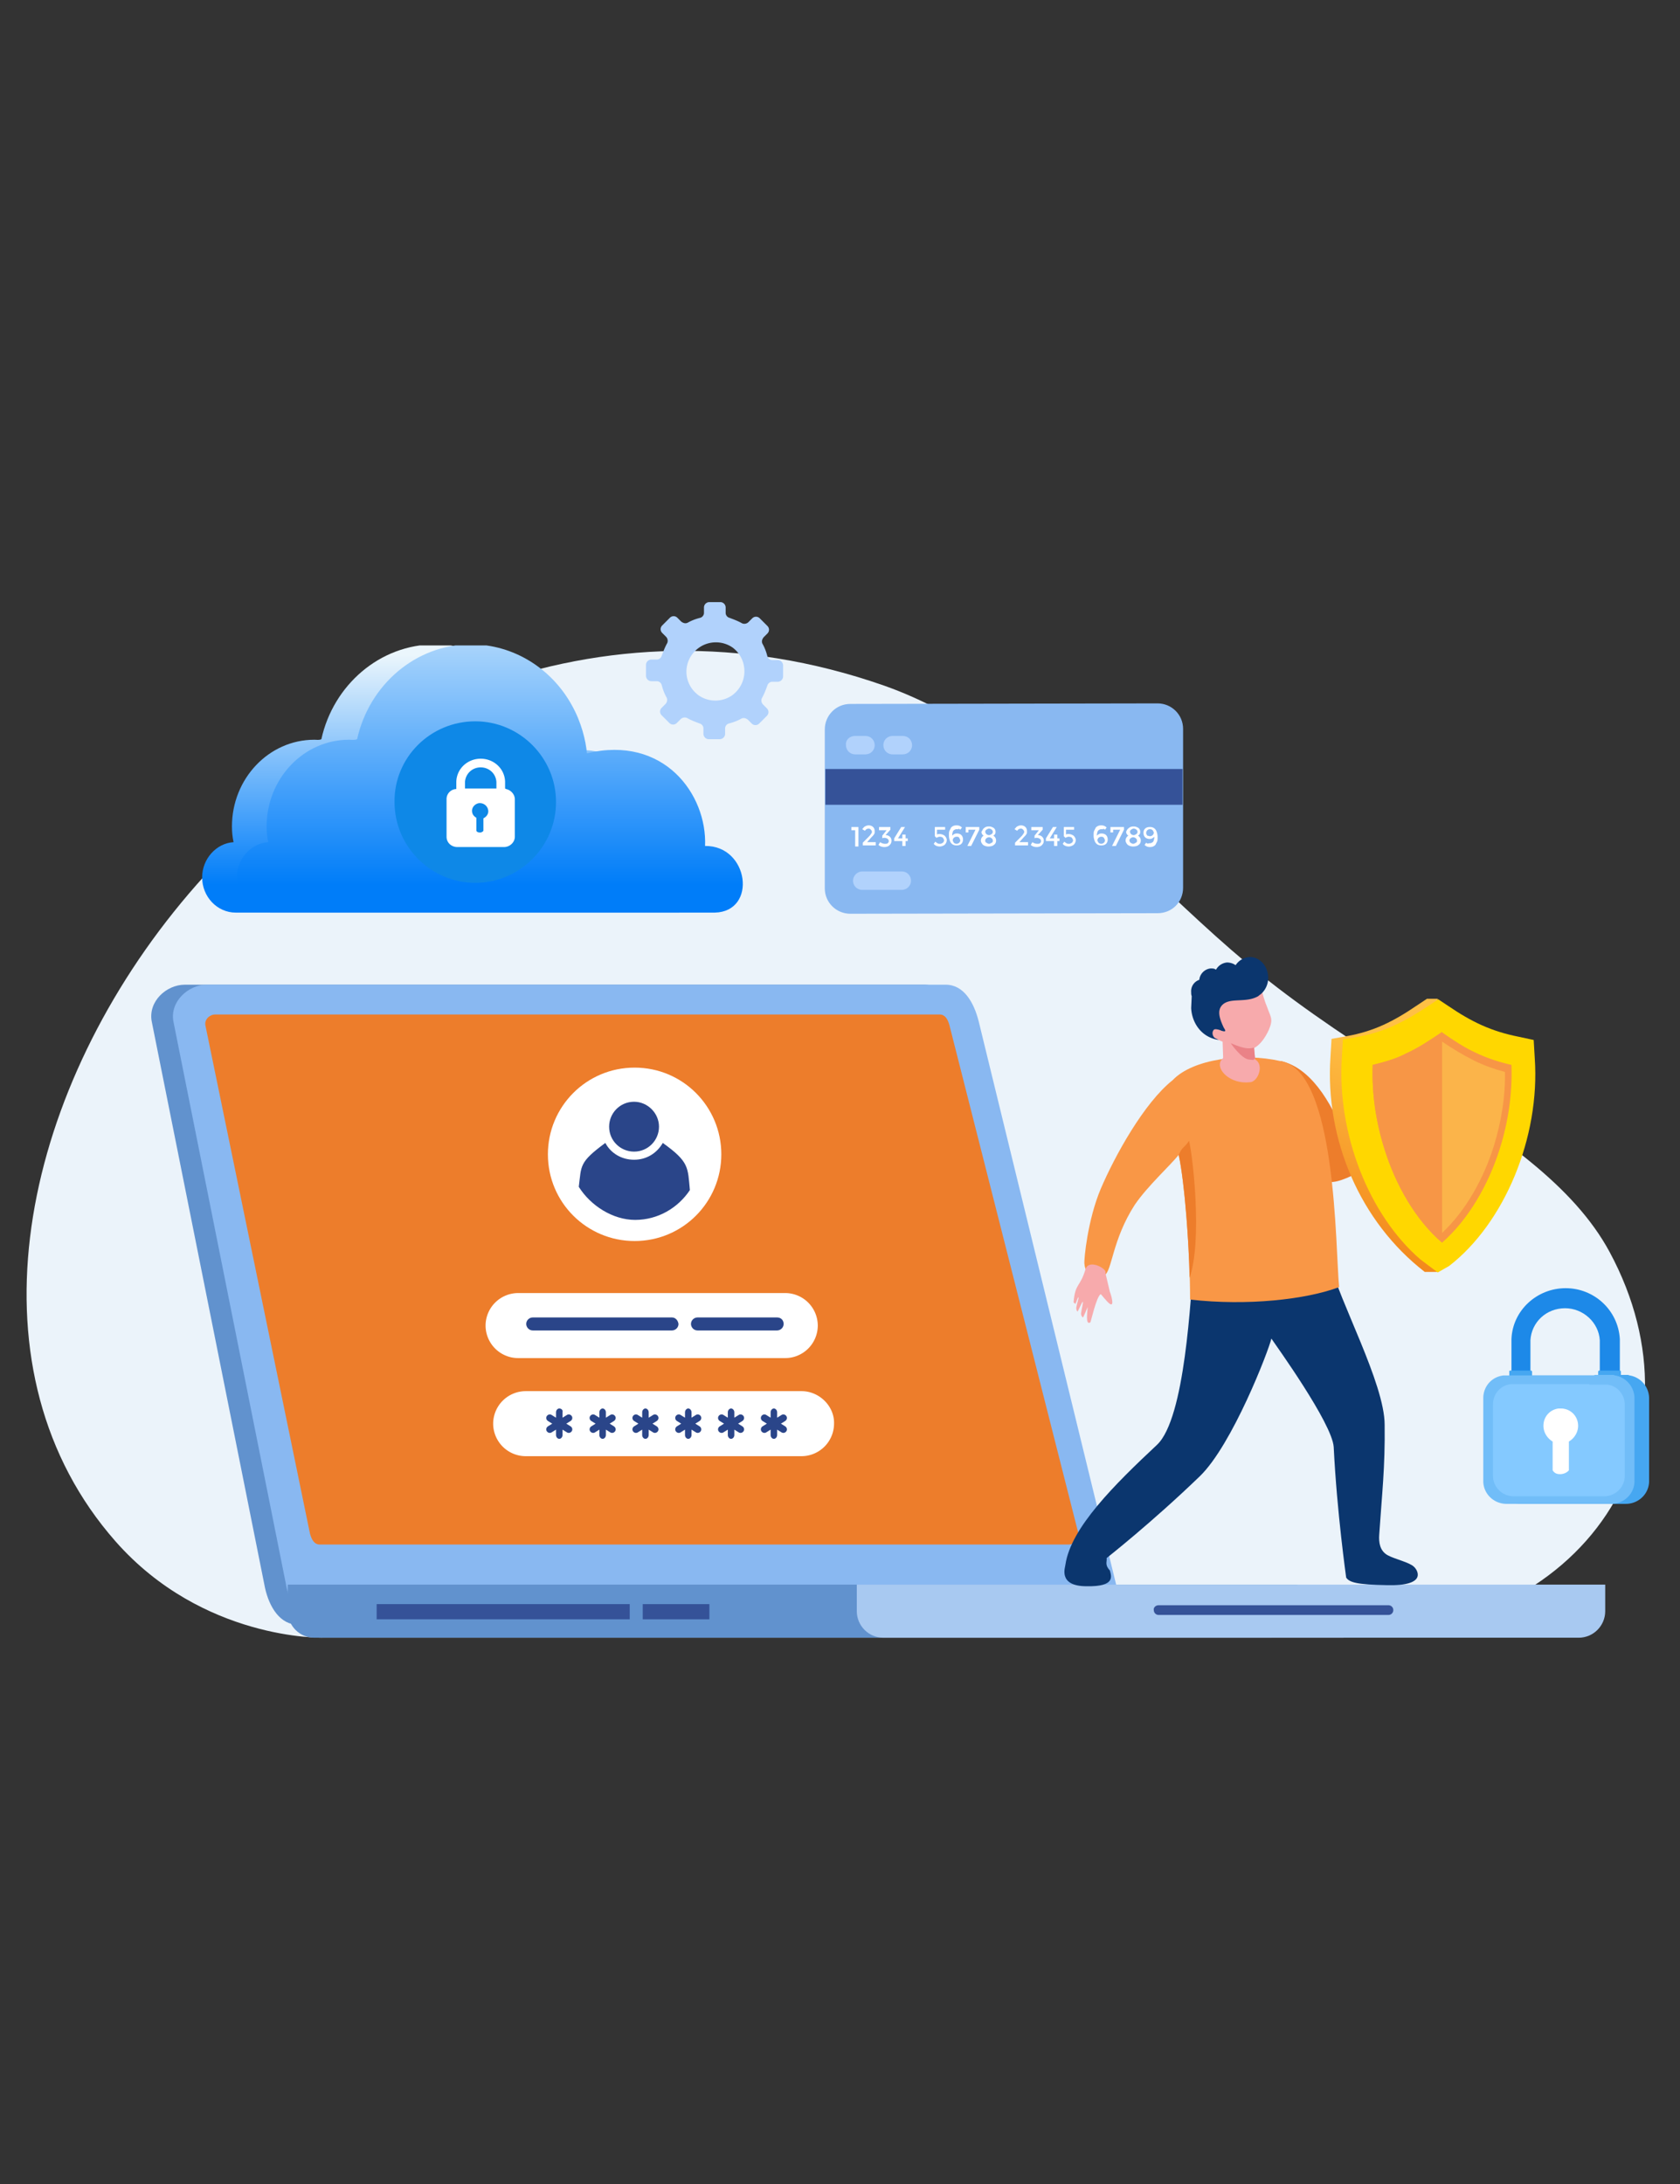 <svg xmlns="http://www.w3.org/2000/svg" xmlns:xlink="http://www.w3.org/1999/xlink" viewBox="0 0 310 403" xmlns:v="https://vecta.io/nano"><rect x="0" y="0" width="310" height="403" fill="#333333" stroke="none"/><g fill-rule="evenodd"><path d="M163.1 126.5c15.1 5.3 29.5 16.6 40.8 27.2 23.6 22 27.1 26.7 56.2 45.2 17 10.8 30.3 19.9 36.9 32.1 18.5 34.3-3.5 71.2-49.7 71.2H59.5s-22.1.5-38.2-17.8c-54.6-62.1 36-194.9 141.8-157.9" fill="#ebf3fa"/><path d="M34.1 181.7h136.4c3.3 0 5.2 3.2 6.1 6.8L202.1 293c.9 3.6-2.7 6.8-6.1 6.8H55c-3.3 0-5.3-3.2-6.1-6.8L28 188.5c-.7-3.7 2.7-6.8 6.1-6.8" fill="#6192ce"/><path d="M38.1 181.7h136.4c3.3 0 5.2 3.2 6.1 6.8L206.1 293c.9 3.6-2.7 6.8-6.1 6.8H59c-3.3 0-5.3-3.2-6.1-6.8L32 188.5c-.7-3.7 2.8-6.8 6.1-6.8" fill="#89b8f1"/><path d="M39.7 187.2h133.7c1 0 1.5.9 1.8 2L199 283c.3 1-.8 2-1.8 2H59c-1 0-1.5-.9-1.8-2l-19.3-93.8c-.2-1.1.8-2 1.8-2" fill="#ed7d2b"/><path d="M53.1,292.4h186.3v4.9c0,2.7-2.2,4.9-4.9,4.9H58c-2.7,0-4.9-2.2-4.9-4.9V292.4z" fill="#6192ce"/><path d="M158,292.4h138.2v4.9c0,2.7-2.2,4.9-4.9,4.9H163c-2.7,0-4.9-2.2-4.9-4.9V292.4z" fill="#a8c9f1"/><g fill="#355298"><path d="M213.8 296.2h42.4c.5 0 .9.4.9.9s-.4.9-.9.9h-42.4c-.5 0-.9-.4-.9-.9-.1-.4.3-.9.9-.9M69.5 296h46.7v2.8H69.5z"/><path d="M118.6 296h12.3v2.8h-12.3z"/></g><path d="M117.1 197c-8.9 0-16 7.2-16 16 0 8.9 7.2 16 16 16 8.9 0 16-7.2 16-16s-7.1-16-16-16" fill="#fff"/><path d="M106.8 219c2.2 3.5 6.3 6.1 10.4 6.1 4.2 0 7.9-2.2 10.1-5.5-.4-4.2-.1-5.2-5-8.7-1.1 1.9-3 3.1-5.3 3.1s-4.3-1.2-5.3-3.1c-4.9 3.6-4.4 4.2-4.9 8.1m10.2-15.7c-2.6 0-4.6 2.1-4.6 4.6 0 2.6 2.1 4.6 4.6 4.6 2.6 0 4.6-2.1 4.6-4.6s-2.1-4.6-4.6-4.6" fill="#2a4589"/><path d="M147.9 256.7H97a6.02 6.02 0 0 0-6 6 6.02 6.02 0 0 0 6 6h50.9a6.02 6.02 0 0 0 6-6c.1-3.2-2.7-6-6-6" fill="#fff"/><path d="M134.9 259.9h0c-.3 0-.6.3-.6.7v1l-.8-.5c-.3-.2-.7-.1-.9.2s-.1.7.2.9l.8.5-.8.5c-.3.2-.4.6-.2.9s.6.4.9.2l.8-.5v1c0 .4.3.7.6.7s.6-.3.6-.7v-1l.8.5c.3.2.7.1.9-.2s.1-.7-.2-.9l-.8-.5.8-.5c.3-.2.4-.6.2-.9h0c-.2-.3-.6-.4-.9-.2l-.8.5v-1c0-.4-.3-.7-.6-.7m-7.9 0h0c-.3 0-.6.3-.6.7v1l-.8-.5c-.3-.2-.7-.1-.9.2s-.1.7.2.9l.8.5-.8.5c-.3.2-.4.6-.2.9s.6.4.9.2l.8-.5v1c0 .4.3.7.6.7s.6-.3.6-.7v-1l.8.5c.3.2.7.1.9-.2s.1-.7-.2-.9l-.8-.5.8-.5c.3-.2.4-.6.2-.9h0c-.2-.3-.6-.4-.9-.2l-.8.5v-1c0-.4-.3-.7-.6-.7zm-7.9 0h0c-.3 0-.6.3-.6.7v1l-.8-.5c-.3-.2-.7-.1-.9.2s-.1.7.2.9l.8.5-.8.5c-.3.2-.4.6-.2.9s.6.4.9.2l.8-.5v1c0 .4.3.7.6.7s.6-.3.6-.7v-1l.8.5c.3.2.7.1.9-.2s.1-.7-.2-.9l-.8-.5.8-.5c.3-.2.4-.6.2-.9h0c-.2-.3-.6-.4-.9-.2l-.8.5v-1c0-.4-.3-.7-.6-.7zm-7.9 0h0c-.3 0-.6.3-.6.7v1l-.8-.5c-.3-.2-.7-.1-.9.2s-.1.7.2.9l.8.5-.8.5c-.3.2-.4.6-.2.9s.6.4.9.2l.8-.5v1c0 .4.3.7.6.7s.6-.3.6-.7v-1l.8.5c.3.2.7.1.9-.2s.1-.7-.2-.9l-.8-.5.8-.5c.3-.2.4-.6.2-.9h0c-.2-.3-.6-.4-.9-.2l-.8.5v-1c0-.4-.3-.7-.6-.7zm-8 0h0c-.3 0-.6.3-.6.7v1l-.8-.5c-.3-.2-.7-.1-.9.2s-.1.7.2.9l.8.5-.8.5c-.3.2-.4.6-.2.9s.6.4.9.2l.8-.5v1c0 .4.3.7.6.7s.6-.3.6-.7v-1l.8.5c.3.2.7.1.9-.2s.1-.7-.2-.9l-.8-.5.8-.5c.3-.2.4-.6.2-.9h0c-.2-.3-.6-.4-.9-.2l-.8.5v-1c.1-.4-.2-.7-.6-.7zm39.6 0h0c-.3 0-.6.3-.6.7v1l-.8-.5c-.3-.2-.7-.1-.9.2s-.1.7.2.9l.8.5-.8.5c-.3.2-.4.6-.2.9s.6.4.9.2l.8-.5v1c0 .4.3.7.6.7s.6-.3.6-.7v-1l.8.5c.3.2.7.1.9-.2s.1-.7-.2-.9l-.8-.5.8-.5c.3-.2.4-.6.2-.9h0c-.2-.3-.6-.4-.9-.2l-.8.5v-1c0-.4-.3-.7-.6-.7z" fill="#2a4589"/><path d="M144.9 238.6H95.6a6.02 6.02 0 0 0-6 6 6.02 6.02 0 0 0 6 6h49.3a6.02 6.02 0 0 0 6-6 6.02 6.02 0 0 0-6-6" fill="#fff"/><path d="M124 243.1H98.3c-.6 0-1.2.5-1.2 1.2h0c0 .6.5 1.2 1.2 1.2H124c.6 0 1.2-.5 1.2-1.2h0c-.1-.7-.6-1.2-1.2-1.2m19.4 0h-14.7c-.6 0-1.2.5-1.2 1.2h0c0 .6.5 1.2 1.2 1.2h14.7c.6 0 1.2-.5 1.2-1.2h0c0-.7-.5-1.2-1.2-1.2" fill="#2a4589"/><path d="M245.5 233.2c1.5 6.6 10 22.1 10 29.7.1 7.9-.5 12.8-1 20.3-.1 1.4.1 3 1.6 3.8 1.3.7 4 1.3 4.8 2.1.6.5 2.7 3.6-5 3.4-5.5-.1-6.9-.5-7.5-1.4 0-.1-1.7-11.9-2.3-24.1-.3-4.4-10.7-18.8-11.5-20-.5 2.2-7.2 19.6-13.2 25.4-8.8 8.5-17.2 15.1-17.2 15.1.1.7-.4 1.2.6 2.3.3 1.1 1 3-4.3 2.9-5.4 0-3.9-3.6-3.9-4 1-6.8 9.1-14.8 16.9-22.1 5.2-4.9 6.2-27.1 6.8-34.5 0 0 7.1-.1 11-2.3 5.9-3.3 9.6-16.9 8.5-2.9-.3 2.6 4.7 2.7 5.7 6.3" fill="#0b366e"/><path d="M235.6 204.6c2.1 3.9 5.7 7.7 8.2 12.5 1.8 3.4 9.2-2.9 11.1-2.2 1.5.6 3.4-3 3.4-5.6.4-.9-8.4 4.9-9.8 1.3-3.1-8.1-7-13.6-12.1-14.8-.6-.3-2.6 6.4-.8 8.8" fill="#ed7d2b"/><path d="M217.5 213.1c1.1 5 2.1 18 2.1 26.7 10.5 1.2 21.4 0 27.5-2.3-.7-6.9-.4-40-10.8-41.7-7-1.6-16.2-.4-19.9 3.5-5.3 4.2-10.7 14-13.3 20.1-2.4 5.7-3.1 13-3 13.8.2 2.5 2.5 2.7 3.7 2.1 1.4-.7 1.4-6.5 5.6-13 2.4-3.5 6.5-7.2 8.1-9.2" fill="#f99746"/><path d="M217.5 213.1c1.1 5.1 1.9 16.1 2 22.7 2.4-6.9.6-22.6-.1-25.3-.8 1.3-1.2 1-1.9 2.6" fill="#ed7d2b"/><path d="M234.1 190.1c-.7 1.5-1.6 2.7-2.7 3.3l.2 2.1.3.2c1.3 1.2.1 4-1.3 4-3.5.4-6.3-2.3-5.3-4l.4-.5-.1-3c-.2 0-1.5-.7-1.9-.8s-1-.8-1.1-1.6 1.2-.6 1.2-.6c-1.6-1.9-3.4-3.5-1.3-5.5 2.1-1.9 7-3.3 7-3.3l3-1.2c-.3 1.1.4 4.5 1.3 6.6.7 2 1.2 2.2.3 4.3" fill="#f7aaac"/><path d="M227.1 192.5s1.9 2.8 3.3 3 .7 0 1.2-.1l-.2-2.1c-1 .3-1.9.2-4.3-.8" fill="#ea8287"/><path d="M232.2 183.8c-2.4 1.4-5.4.1-6.8 1.8-.7.9-.5 2.1.4 4 .3.5.6.9-.4.6-.4-.2-1.2-.4-1.4-.2-.5.5-.2 1.4.3 1.6l.6.3c-3.4-.5-5-3.4-5.1-5.9l.1-2.2c-.1-.2-.1-.5-.1-.7a2.21 2.21 0 0 1 1.5-2.3c.1-1.1 1-2 2.1-2.1.3 0 .7 0 .9.2h.1c.4-.7 1.1-1.2 2-1.3.6 0 1.2.2 1.6.5.6-.9 1.5-1.4 2.5-1.5 1.8-.1 3.4 1.5 3.5 3.6.1 1.3-.5 2.5-1.3 3.2-.1.1-.3.2-.5.4" fill="#0b366e"/><path d="M204 234.7v.3l.8 3.4c.2.4.9 2.8 0 2.2-.6-.4-1.6-1.8-1.7-1.8-.8.5-1.8 5.1-1.9 5.2-1 .7-.5-2.3-.5-2.8 0-.1-.8 2-.9 1.9s-.4-.4-.3-.9c.1-.7.4-1.8.3-2-.1-.1-.9 1.9-1 1.8s-.2-.3-.2-.7c.1-.7.5-1.8.4-1.9-.1-.2-.5 1.3-.6 1.2 0-.1-.3-.2-.3-.3.3-3.6 1.2-2.7 2.2-6.1.6-1.9 3.7-.2 3.7.5" fill="#f7aaac"/></g><defs><path id="A" d="M265.3 184.3h-2 0l-1.8 1.2c-4.4 3-8 4.8-13 5.7l-2.8.5-.2 3.4c-1 15.1 5.4 30.3 17.4 39.6h2.3v-1.3l.1-.1c10.2-7.9 16.8-23.7 15.8-38.3l-.2-3.4-2.8-.6c-4.9-1-8.5-2.7-12.8-5.6v-1.1z"/><path id="B" d="M213.6 168.4l-56.7.1c-2.5 0-4.6-2-4.6-4.6v-29.3c0-2.5 2-4.6 4.6-4.6l56.7-.1c2.5 0 4.6 2 4.6 4.6v29.3c0 2.6-2 4.6-4.6 4.6z"/></defs><clipPath id="C"><use xlink:href="#A"/></clipPath><linearGradient id="D" gradientUnits="userSpaceOnUse" x1="245.332" y1="255.236" x2="268.104" y2="197.46"><stop offset="0" stop-color="#ea6200"/><stop offset="1" stop-color="#ffc045"/></linearGradient><path d="M244.5 184.3h37.6v50.5h-37.6z" clip-path="url(#C)" fill="url(#D)"/><path d="M265.3 234.8l-3.2-2.4c-9.5-8.2-15.4-23.2-14.5-37.2l.2-3.4 2.8-.5c5-.9 8.6-2.8 13-5.7l1.8-1.2 1.8 1.2c4.4 3 8 4.7 13 5.7l2.8.6.2 3.4c1 14.6-5.6 30.4-15.8 38.3l-2.1 1.2z" fill-rule="evenodd" fill="gold"/><g fill="#f79646"><path d="M253.3 196.5c-.2 5.2.6 10.5 2.1 15.3 2.1 6.9 5.9 13.4 10.7 17.5 4.8-4.2 8.6-10.7 10.7-17.5 1.5-4.8 2.3-10.1 2.1-15.3-2.2-.5-4.4-1.2-6.5-2.2-2.2-1-4.3-2.4-6.3-3.8-2.2 1.5-4.3 2.9-6.7 4-1.9.9-4 1.5-6.1 2"/><path d="M253.3 196.5c-.2 5.2.6 10.5 2.1 15.3 2.1 6.9 5.9 13.4 10.7 17.5h0v-38.9c-2.2 1.5-4.3 2.9-6.7 4-1.9 1-4 1.6-6.1 2.1"/></g><path d="M266.1 192.2v35.3c4.3-4 7.7-10 9.6-16.2 1.3-4.3 2.1-8.9 2-13.5-1.9-.5-3.9-1.2-5.7-2.1-2-1-4-2.2-5.9-3.5" fill="#fbb44a"/><defs><path id="E" d="M58 136.5c-8.4 0-15.2 7.2-15.2 16 0 1 .1 2 .3 2.9-3.2.2-5.8 3.1-5.8 6.5 0 3.6 2.8 6.5 6.2 6.5H58h.7H65h30.3 8.3 7.3 8 6.4c7.9-.2 6.3-12.4-1.8-12.3.4-9.5-7.6-20.5-21.8-17.1-.2-2.3-1-5.7-2.8-8.9-3.7-6.7-10.7-11.2-18.6-11.2-10.2 0-18.8 7.5-21 17.5-.4.2-.9.1-1.3.1"/></defs><clipPath id="F"><use xlink:href="#E"/></clipPath><linearGradient id="G" gradientUnits="userSpaceOnUse" x1="85.217" y1="163.231" x2="85.217" y2="120.804"><stop offset="0" stop-color="#007df9"/><stop offset="1" stop-color="#ebf6fc"/></linearGradient><path d="M37.1 119.1h96.1v49.4H37.1z" clip-path="url(#F)" fill="url(#G)"/><defs><path id="H" d="M64.4 136.5c-8.4 0-15.2 7.2-15.2 16 0 1 .1 2 .3 2.9-3.2.2-5.8 3.1-5.8 6.5 0 3.6 2.8 6.5 6.2 6.5h14.6.7 6.4 30.3 8.3 7.3 8 6.4c7.9-.2 6.3-12.4-1.8-12.3.4-9.5-7.6-20.5-21.8-17.1-.2-2.3-1-5.7-2.8-8.9-3.7-6.7-10.7-11.2-18.6-11.2-10.2 0-18.8 7.5-21 17.5-.5.2-1 .1-1.5.1"/></defs><clipPath id="I"><use xlink:href="#H"/></clipPath><linearGradient id="J" gradientUnits="userSpaceOnUse" x1="91.708" y1="163.231" x2="91.708" y2="101.467"><stop offset="0" stop-color="#007df9"/><stop offset="1" stop-color="#ebf6fc"/></linearGradient><path d="M43.6 119.1h96.1v49.4H43.6z" clip-path="url(#I)" fill="url(#J)"/><path d="M87.7 133.1c8.2 0 14.9 6.7 14.9 14.9s-6.7 14.9-14.9 14.9-14.9-6.7-14.9-14.9c-.1-8.2 6.6-14.9 14.9-14.9" fill-rule="evenodd" fill="#0e88e7"/><use xlink:href="#B" fill="#89b8f1"/><use xlink:href="#B" fill="none" stroke="#89b8f1" stroke-width=".216" stroke-miterlimit="10"/><g fill-rule="evenodd"><path d="M212.2 154.3c.2 0 .4-.1.5-.2a.76.76 0 0 0 .2-.4c0-.2-.1-.3-.2-.5-.1-.1-.3-.2-.5-.2s-.4.1-.5.2-.2.3-.2.5.1.3.2.5c.2 0 .3.1.5.1m-.1 1.3c.3 0 .5-.1.7-.3.1-.2.2-.5.2-.9a1.38 1.38 0 0 1-.4.3c-.2.1-.3.1-.5.1-.3 0-.6-.1-.8-.3s-.3-.5-.3-.8c0-.4.1-.6.3-.8s.5-.3.9-.3c.6 0 1 .3 1.2.8.1.3.2.6.2 1s0 .7-.1.9l-.3.6c-.3.3-.6.4-1 .4s-.7-.1-1-.4l.3-.4c.1.1.2.1.3.2.1-.1.2-.1.3-.1zm-3.4-1.7c.1.1.3.2.5.2s.3-.1.5-.2c.1-.1.2-.2.2-.4s-.1-.3-.2-.4-.3-.2-.5-.2-.3.1-.5.2c-.1.1-.2.2-.2.4a.76.76 0 0 0 .2.4zm-.1 1.6c.2.1.3.2.5.2s.3-.1.5-.2.2-.2.2-.4-.1-.3-.2-.4-.3-.2-.5-.2-.4.1-.5.2-.2.2-.2.4a.76.76 0 0 0 .2.4zm-.3-2.7c.2-.2.5-.3.9-.3.3 0 .6.1.9.3.2.2.3.4.3.7s-.1.5-.4.7c.3.2.5.5.5.9 0 .3-.1.6-.4.8-.2.2-.6.3-1 .3a1.69 1.69 0 0 1-1-.3c-.2-.2-.4-.5-.4-.8 0-.4.2-.7.5-.9-.3-.2-.4-.5-.4-.7.1-.3.3-.6.5-.7zm-3.4.8v-1h2.5v.5l-1.5 3h-.7l1.5-3h-1.3v.5h-.5zm-1.7.8c-.2 0-.4.1-.5.2a.76.76 0 0 0-.2.4c0 .2.1.3.2.5.1.1.3.2.5.2s.4-.1.5-.2a.76.76 0 0 0 .2-.4c0-.1-.1-.3-.2-.5-.2-.2-.3-.2-.5-.2zm.1-1.4c-.3 0-.5.1-.7.3-.1.2-.2.5-.2.9a1.38 1.38 0 0 1 .4-.3c.2-.1.3-.1.5-.1.3 0 .6.1.8.3s.3.5.3.8-.1.6-.3.8-.5.3-.9.3c-.6 0-1-.3-1.2-.8-.1-.3-.2-.6-.2-1s0-.7.1-.9l.3-.6c.3-.3.6-.4 1-.4s.7.1 1 .4l-.3.4c-.1-.1-.2-.1-.3-.2-.1.2-.2.1-.3.1zm-5.1-.4v.5h-1.5v.9c.1-.1.3-.1.5-.1.3 0 .6.1.9.3.2.2.4.5.4.8s-.1.6-.4.9c-.3.2-.6.3-.9.3-.5 0-.9-.2-1.1-.5l.3-.4.1.1s.1.1.3.2c.1.1.3.1.5.1s.3-.1.5-.2a.76.76 0 0 0 .2-.4c0-.2-.1-.3-.2-.5-.1-.1-.3-.2-.6-.2-.2 0-.4.1-.6.2l-.3-.3v-1.7h1.9zm-3.7 2.1v-.7h.6v.7h.4v.5h-.4v.9h-.6v-.9H193v-.5l1.3-2.1h.7l-1.3 2.1h.8zm-4.2-1.6v-.5h2.1v.5l-.9 1c.3 0 .6.1.8.3s.3.4.3.7c0 .4-.1.6-.4.9-.2.2-.6.3-.9.3-.4 0-.8-.1-1.1-.4l.3-.5c.3.2.6.3.9.3.2 0 .4 0 .5-.1s.2-.2.2-.4-.1-.3-.2-.4-.4-.2-.6-.2c-.1 0-.3 0-.4.1v-.5l.8-1h-1.4zm-2 1.4c.2-.2.4-.4.5-.6a.76.76 0 0 0 .2-.4.76.76 0 0 0-.2-.4c-.1-.1-.2-.2-.4-.2-.3 0-.5.1-.7.4l-.5-.3c.2-.2.3-.4.5-.5s.4-.2.7-.2.6.1.8.3.3.4.3.8c0 .2 0 .4-.1.5-.1.2-.3.4-.5.6l-.8.9h1.6v.6h-2.4v-.5l1-1zm-6.3-.6c.1.1.3.2.5.2s.3-.1.5-.2c.1-.1.2-.2.2-.4s-.1-.3-.2-.4-.3-.2-.5-.2-.3.1-.5.2c-.1.1-.2.2-.2.4a.76.76 0 0 0 .2.4zm0 1.6c.2.1.3.2.5.2s.3-.1.5-.2.2-.2.2-.4-.1-.3-.2-.4-.3-.2-.5-.2-.4.1-.5.2-.2.2-.2.4c0 .1 0 .3.2.4zm-.4-2.7c.2-.2.5-.3.9-.3.3 0 .6.1.9.3.2.2.3.4.3.7s-.1.5-.4.7c.3.2.5.5.5.9 0 .3-.1.6-.4.8-.2.2-.6.3-1 .3a1.69 1.69 0 0 1-1-.3c-.2-.2-.4-.5-.4-.8 0-.4.2-.7.5-.9-.3-.2-.4-.5-.4-.7.2-.3.3-.6.5-.7zm-3.4.8v-1h2.5v.5l-1.5 3h-.7l1.5-3h-1.3v.5h-.5zm-1.7.8c-.2 0-.4.1-.5.2a.76.76 0 0 0-.2.4c0 .2.1.3.2.5.1.1.3.2.5.2s.4-.1.5-.2a.76.76 0 0 0 .2-.4c0-.1-.1-.3-.2-.5s-.3-.2-.5-.2zm.1-1.4c-.3 0-.5.1-.7.3-.1.2-.2.5-.2.9a1.38 1.38 0 0 1 .4-.3c.2-.1.3-.1.5-.1.3 0 .6.1.8.3s.3.5.3.8-.1.6-.3.8-.5.3-.9.3c-.6 0-1-.3-1.2-.8-.1-.3-.2-.6-.2-1s0-.7.1-.9l.3-.6c.3-.3.6-.4 1-.4s.7.1 1 .4l-.3.4c-.1-.1-.2-.1-.3-.2-.1.2-.2.1-.3.1zm-2.2-.4v.5h-1.5v.9c.1-.1.3-.1.5-.1.3 0 .6.1.9.3.2.2.4.5.4.8s-.1.6-.4.9c-.3.2-.6.3-.9.3-.5 0-.9-.2-1.1-.5l.3-.4.1.1s.1.1.3.2c.1.1.3.1.5.1s.3-.1.5-.2a.76.76 0 0 0 .2-.4c0-.2-.1-.3-.2-.5-.1-.1-.3-.2-.6-.2-.2 0-.4.1-.6.2l-.3-.3v-1.7h1.9zm-7.9 2.1v-.7h.6v.7h.4v.5h-.4v.9h-.6v-.9H165v-.5l1.3-2.1h.7l-1.3 2.1h.8zm-4.3-1.6v-.5h2.1v.5l-.9 1c.3 0 .6.1.8.3s.3.4.3.7c0 .4-.1.6-.4.9-.2.2-.6.3-.9.3-.4 0-.8-.1-1.1-.4l.3-.5c.3.2.6.3.9.3.2 0 .4 0 .5-.1s.2-.2.2-.4-.1-.3-.2-.4-.4-.2-.6-.2c-.1 0-.3 0-.4.1v-.5l.8-1h-1.4zm-2 1.4c.2-.2.4-.4.5-.6a.76.76 0 0 0 .2-.4.76.76 0 0 0-.2-.4c-.1-.1-.2-.2-.4-.2-.3 0-.5.1-.7.4l-.5-.3c.2-.2.3-.4.5-.5s.4-.2.7-.2.6.1.8.3.3.4.3.8c0 .2 0 .4-.1.5-.1.2-.3.4-.5.6l-.8.9h1.6v.6h-2.4v-.5l1-1zm-3.1-1.9h1.3v3.6h-.6v-3h-.7v-.6z" fill="#fff"/><path d="M152.3 141.9h65.9v6.6h-65.9z" fill="#355298"/><path d="M159.1 160.8h7.3c1 0 1.7.8 1.7 1.7h0c0 1-.8 1.7-1.7 1.7h-7.3c-1 0-1.7-.8-1.7-1.7h0c0-.9.8-1.7 1.7-1.7m-1.3-25h1.9c1 0 1.7.8 1.7 1.7h0c0 1-.8 1.7-1.7 1.7h-1.9c-1 0-1.7-.8-1.7-1.7h0c-.1-1 .7-1.7 1.7-1.7m6.9 0h1.9c1 0 1.7.8 1.7 1.7h0c0 1-.8 1.7-1.7 1.7h-1.9c-1 0-1.7-.8-1.7-1.7h0c0-1 .8-1.7 1.7-1.7" fill="#b1d2fc"/><path d="M296.9 253.8h-13-3.7 0c-2.2.2-3.8 2-3.8 4.2v15.3c0 2.3 1.9 4.2 4.3 4.2H300c2.4 0 4.3-1.9 4.3-4.2V258a4.3 4.3 0 0 0-3.6-4.2l-.3-.1h-3.5z" fill="#46a7f1"/><path d="M282.4 257.8v-9.9-.3-.3h0 0c.2-3.3 2.9-5.9 6.4-5.9 3.3 0 6.2 2.6 6.4 5.9v.3 10.2h3.7v-10.6-.1c-.3-5.3-4.7-9.4-10-9.4s-9.8 4.1-10 9.4h0v.5.4 9.9h3.5z" fill="#1d89e8"/><path d="M278.7 252.9h3.8c.1 0 .2.1.2.2v.9c0 .1-.1.2-.2.2h-3.8c-.1 0-.2-.1-.2-.2v-.9c-.1-.1.1-.2.2-.2m16.4 0h3.8c.1 0 .2.1.2.2v.9c0 .1-.1.2-.2.2h-3.8c-.1 0-.2-.1-.2-.2v-.9c0-.1.1-.2.2-.2" fill="#46a7f1"/><path d="M294.2 253.8h-13-3.7 0c-2.2.2-3.8 2-3.8 4.2v15.3c0 2.3 1.9 4.2 4.3 4.2h19.3c2.4 0 4.3-1.9 4.3-4.2V258a4.3 4.3 0 0 0-3.6-4.2l-.3-.1h-3.5z" fill="#71bdf8"/><path d="M293.3 255.4H282h-3.2 0c-1.9.2-3.3 1.8-3.3 3.7v13.3c0 2 1.7 3.7 3.8 3.7H296c2.1 0 3.8-1.7 3.8-3.7v-13.3c0-1.8-1.4-3.4-3.2-3.6h0-3.3z" fill="#84c9ff"/><path d="M291.2 263.1c0-1.8-1.4-3.2-3.2-3.2h-.4c-1.6.2-2.8 1.5-2.8 3.2 0 1.2.7 2.3 1.7 2.9v5.3a1.36 1.36 0 0 0 1.1.7c.7.1 1.5-.2 1.9-.7V266c1-.6 1.7-1.7 1.7-2.9" fill="#fff"/><path d="M141.5 130.7l-.7-.7c-.3-.3-.4-.8-.2-1.2.4-.7.7-1.5 1-2.3.1-.4.5-.7.9-.7h1c.5 0 1-.4 1-1v-2c0-.5-.4-1-1-1h-1c-.4 0-.8-.3-.9-.7-.2-.8-.5-1.6-.9-2.3-.2-.4-.1-.8.2-1.2l.7-.7c.4-.4.4-1 0-1.4l-1.4-1.4c-.4-.4-1-.4-1.4 0l-.7.7c-.3.3-.8.4-1.2.2-.7-.4-1.5-.7-2.3-1-.4-.1-.7-.5-.7-.9v-1c0-.5-.4-1-1-1h-2c-.5 0-1 .4-1 1v1c0 .4-.3.8-.7.9-.8.2-1.6.5-2.3.9-.4.2-.8.1-1.2-.2l-.7-.7c-.4-.4-1-.4-1.4 0l-1.4 1.4c-.4.4-.4 1 0 1.4l.7.7c.3.3.4.8.2 1.2-.4.7-.7 1.5-1 2.3-.1.4-.5.7-.9.7h-1c-.5 0-1 .4-1 1v2c0 .5.4 1 1 1h1c.4 0 .8.3.9.7.2.8.5 1.6.9 2.3.2.4.1.9-.2 1.2l-.7.7c-.4.4-.4 1 0 1.4l1.4 1.4c.4.4 1 .4 1.4 0l.7-.7c.3-.3.8-.4 1.2-.2.7.4 1.5.7 2.3 1 .4.1.7.5.7.9v1c0 .5.4 1 1 1h2c.5 0 1-.4 1-1v-1c0-.4.3-.8.7-.9.8-.2 1.6-.5 2.3-.9.4-.2.8-.1 1.2.2l.7.7c.4.4 1 .4 1.4 0l1.4-1.4c.4-.4.4-1 0-1.4m-6.4-2.4a5.42 5.42 0 0 1-6.2 0c-3-2.2-3-6.6.1-8.8a5.42 5.42 0 0 1 6.2 0c2.9 2.2 2.9 6.6-.1 8.8z" fill="#b1d2fc"/><path d="M90.1 149.7a1.54 1.54 0 0 0-1.5-1.5h-.2c-.7.1-1.3.7-1.3 1.4 0 .6.3 1 .8 1.3v2.4a.55.55 0 0 0 .5.3.76.76 0 0 0 .8-.3V151c.6-.3.9-.8.9-1.3m3.1-4.2v-1.3h0c-.1-2.4-2.1-4.2-4.5-4.2s-4.4 1.8-4.5 4.2h0v.2.2 1h-.1 0a1.86 1.86 0 0 0-1.7 1.9v6.9c0 1.1.9 1.9 2 1.9H93c1.1 0 2-.9 2-1.9v-6.9c0-.9-.7-1.7-1.6-1.9l-.2-.1h0zm-7.4 0v-1-.1-.1h0 0c.1-1.5 1.3-2.7 2.9-2.7 1.5 0 2.8 1.1 2.9 2.7v.1 1.1h-5.8z" fill="#fff"/></g></svg>